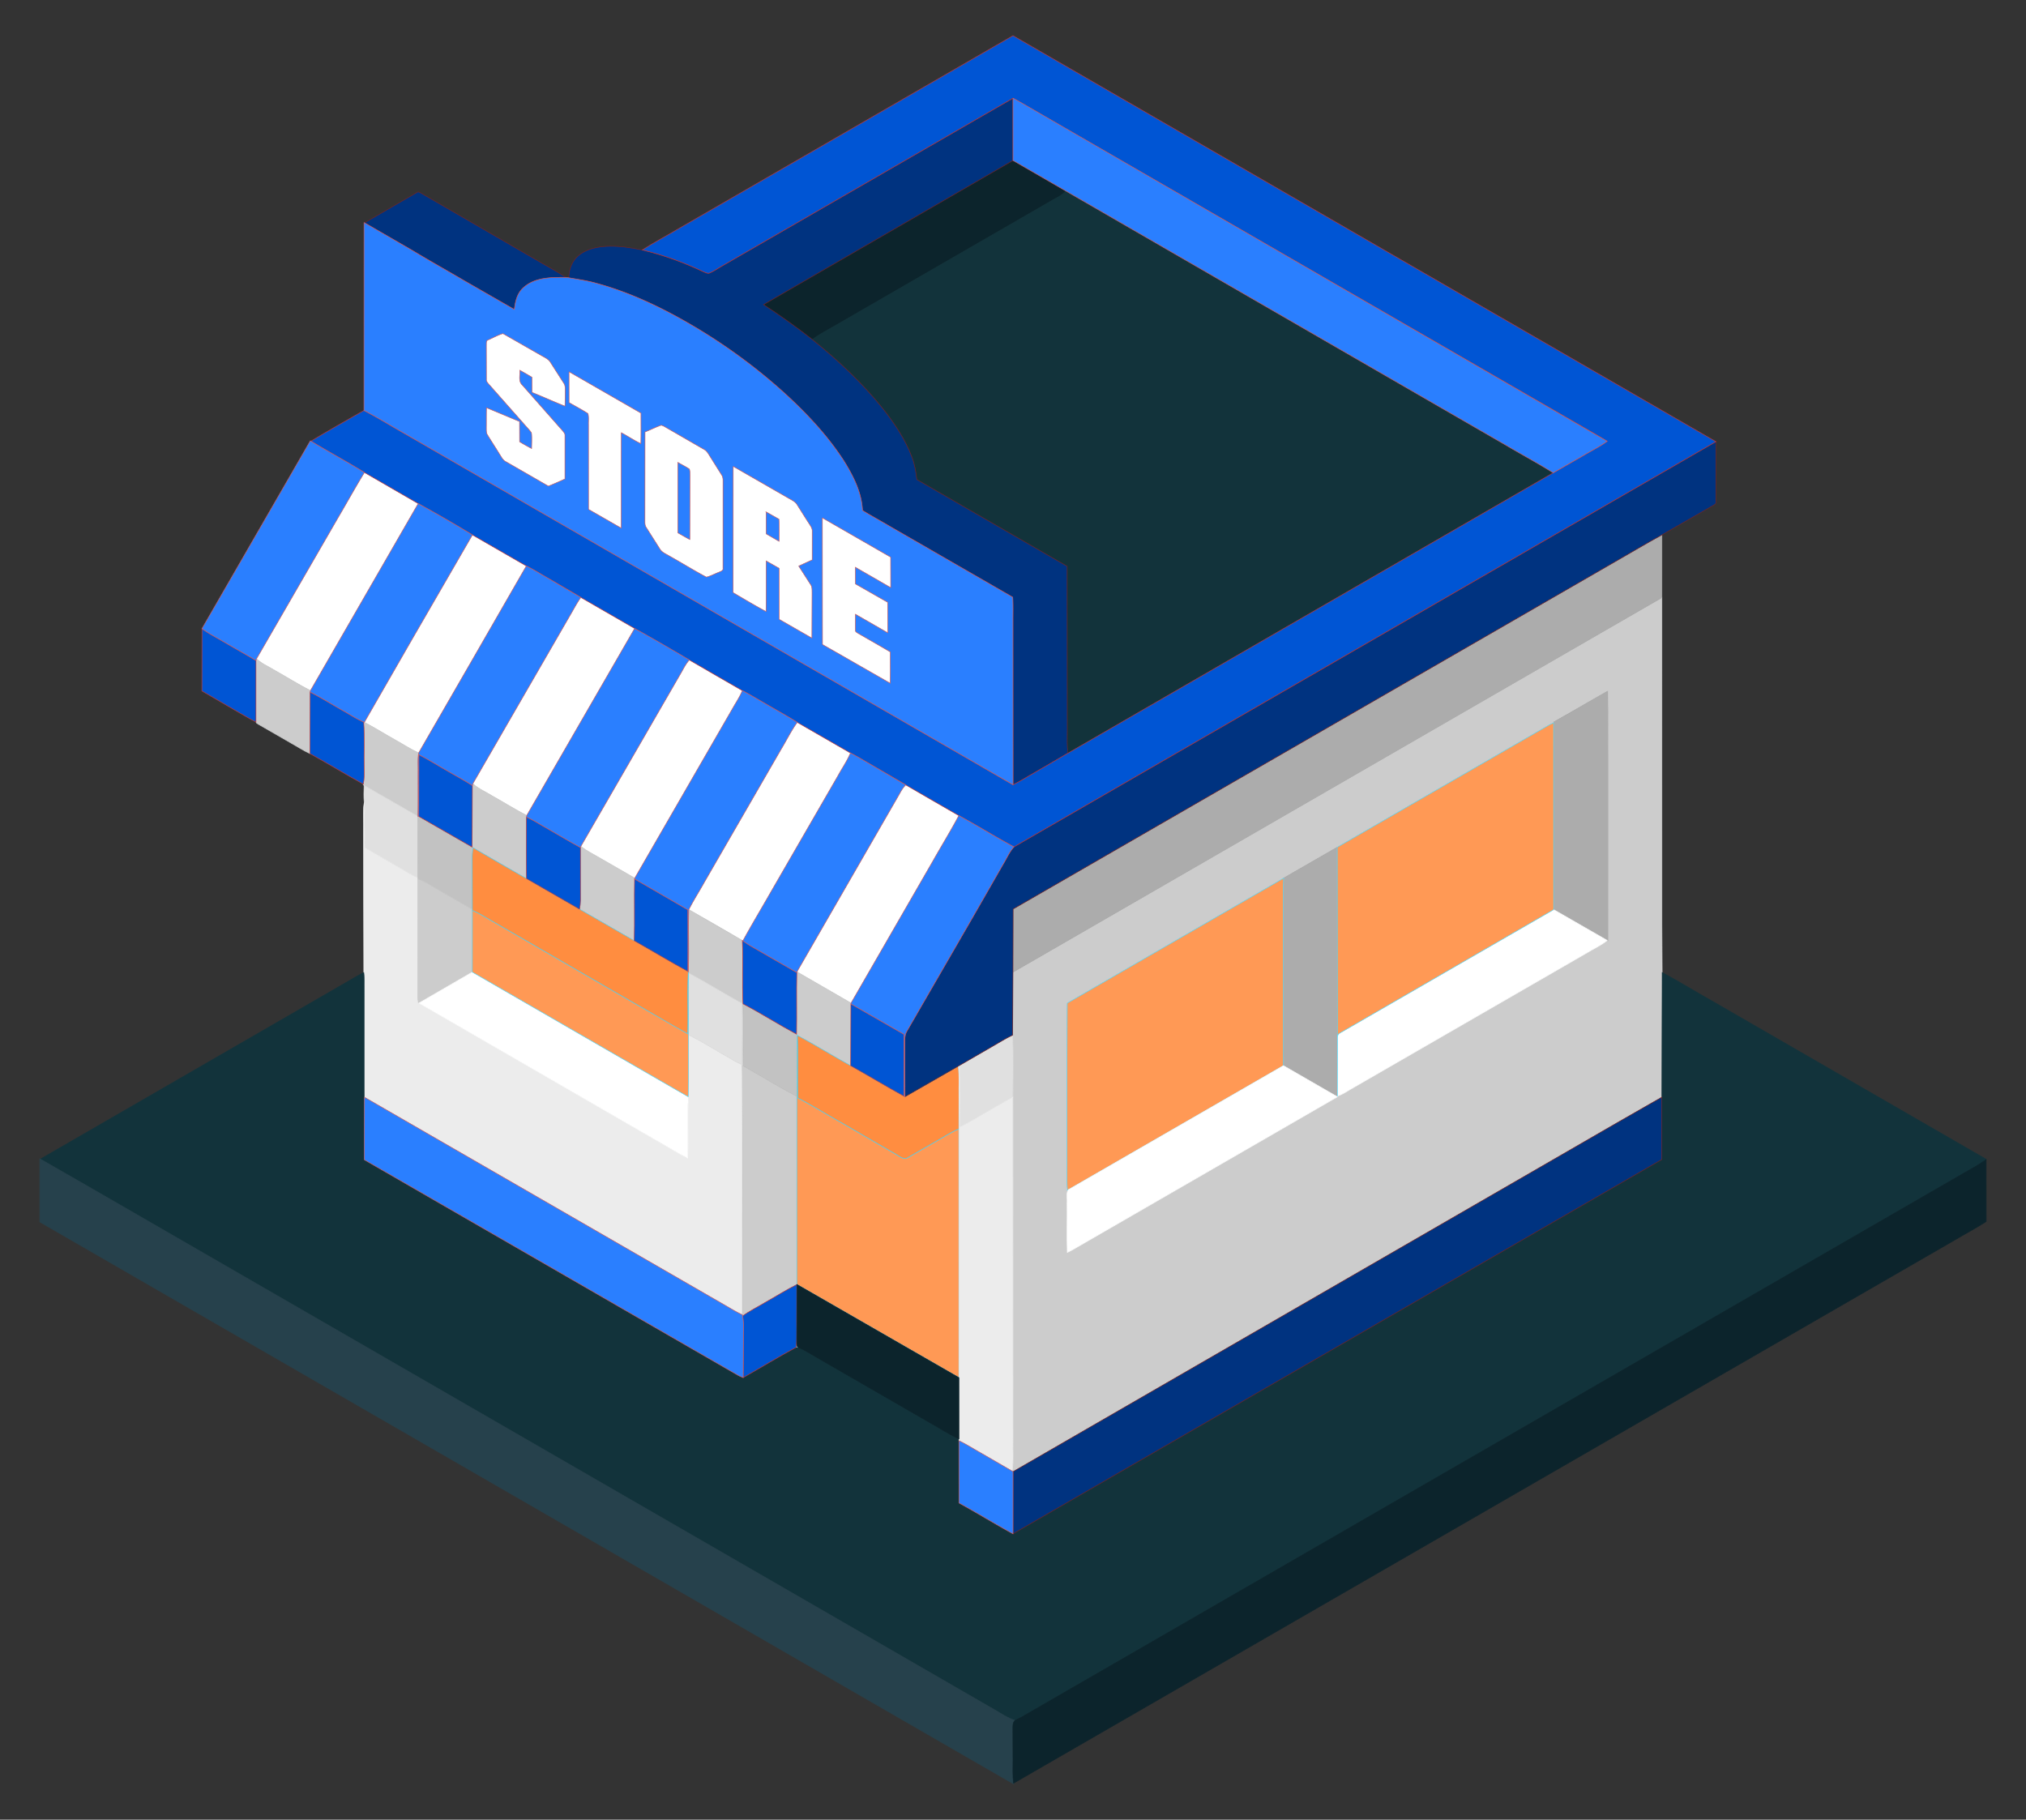 <svg xmlns="http://www.w3.org/2000/svg" viewBox="0 0 1853.955 1665.281"><rect x="0" y="0" width="1853.955" height="1665.281" fill="#333333" stroke="none"/><style><![CDATA[.B{fill:#fff}.C{stroke:#fff}.D{stroke-width:.5}.E{fill:#ccc}.F{stroke:#ccc}.G{fill:#0c242c}.H{stroke:#0c242c}.I{fill:#acacac}.J{stroke:#acacac}.K{fill:#e0e0e0}.L{stroke:#e0e0e0}]]></style><g class="D"><path d="M747.617 250.393l179.366-103.52 48.315 27.842c-2.948 3.586-7.106 5.717-11.124 7.83L766.024 296.97c-7.622 4.478-15.582 8.44-22.707 13.724-14.362-11.31-29.306-21.88-44.58-31.934l48.88-28.368z" class="G H"/><path fill="#12333b" stroke="#12333b" d="M975.298 174.715l98.17 56.857 304.72 175.93c14.325 8.476 29.006 16.38 43.124 25.195L977.317 689.253c-1.145-6.974-.582-14.043-.657-21.064l-.122-149.957-137.547-79.367c-.873-7.04-1.952-14.118-4.543-20.745-6.026-15.902-15.564-30.19-26.002-43.5-18.98-23.88-41.415-44.813-65.127-63.925 7.125-5.285 15.085-9.246 22.707-13.724l198.15-114.427c4.016-2.113 8.174-4.244 11.122-7.83z"/><path d="M446.886 311.024c4.44-1.887 8.683-4.44 13.348-5.707 11.856 6.364 23.364 13.442 35.107 20.05 3.05 1.84 6.702 3.23 8.505 6.533l12.08 18.85c1.4 1.962 1.183 4.44 1.22 6.73l-.16 14.24c-10.147-4-20.06-8.552-30.18-12.597-.122-4.628-.122-9.256-.084-13.883-3.652-2.215-7.36-4.346-11.095-6.4.47 4.468-1.577 10.016 2.197 13.452l36.92 41.875c1.117 1.305 2.412 2.722 2.197 4.6v39.576c-4.984 2.3-10.025 4.496-15.113 6.57l-38.9-22.388c-2.713-1.342-4.055-4.158-5.613-6.58-3.633-6.017-7.557-11.865-11.2-17.882-1.324-2.018-1.05-4.487-1.098-6.768l.15-18.154c10.175 3.952 20.126 8.486 30.226 12.635l.075 18.54c3.614 2.14 7.247 4.27 11.002 6.167.02-4.487.263-8.983-.028-13.452-.075-1.408-1.286-2.366-2.046-3.426l-36.543-41.35c-1.192-1.502-2.976-2.93-2.77-5.05l-.066-31.024c.157-1.804-.5-4.554 1.846-5.136zm73.8 29.193l65.83 37.876-.103 27.954c-6.148-3.004-11.856-6.806-17.873-10.035l-.084 87.3-29.935-17.17-.038-77.677c-.113-3.314.385-6.72-.45-9.96-5.604-3.633-11.546-6.73-17.328-10.072l-.02-28.206zm69.53 55.14c4.994-1.915 9.734-4.468 14.803-6.167 2.32.563 4.28 2.028 6.355 3.163l32.76 18.915c2.675 1.37 4.074 4.13 5.613 6.57l10.504 16.718c1.117 1.615 1.37 3.576 1.333 5.5l-.038 79.864c.526 2.44-2.206 3.032-3.858 3.84-3.792 1.408-7.36 3.473-11.302 4.412-11.546-6.102-22.65-13.057-34.065-19.422-3.023-1.887-6.73-3.182-8.57-6.45l-12.372-19.525c-1.286-1.755-1.258-3.97-1.25-6.026l.086-81.384m30.047 27.776l.02 64.498c3.65 2.046 7.247 4.196 10.964 6.14l.085-59.344c-.085-1.718.113-3.5-.498-5.135-3.35-2.328-7.068-4.065-10.57-6.158zm50.653 3.7l51.74 29.747c2.516 1.436 5.304 2.807 6.796 5.435l10.955 17.253c1.277 2.075 2.92 4.177 2.816 6.76l-.02 26.368-12.325 5.66 10.908 17c1.54 2.13 1.202 4.862 1.277 7.34l-.13 41.566c-10.12-5.5-19.966-11.462-29.963-17.17l-.094-46.72-11.78-6.712-.14 46.287C690.76 554.2 680.83 548.25 670.86 542.39l.065-115.553m30.114 41.603l.056 20.116 11.8 6.824c.084-6.76.225-13.527-.113-20.285-3.98-2.112-7.847-4.43-11.752-6.655zm-391.382 4.846l23.843-40.87 49.178 28.433-98.62 171.162c-11.33-5.867-22.163-12.635-33.267-18.896-5.37-3.36-11.48-5.7-15.986-10.28l74.852-129.55zm442.878.647l62.46 35.943c.178 9.293.047 18.586.075 27.9l-32.366-18.643.103 15.282c9.903 5.426 19.544 11.33 29.438 16.793.282 9.293.113 18.605.094 27.917l-29.57-17c.047 4.947-.17 9.894.02 14.85-.16 1.248 1.23 1.793 2.056 2.422l29.898 17.32-.122 28.583c-20.84-11.48-41.18-23.87-61.982-35.445l-.105-115.92zm-375.376 111l55.167-95.4 49.282 28.405-98.544 171.087c-7.5-3.436-14.37-8.035-21.6-12.006-9.387-5.257-18.502-11.02-28.048-15.977l43.733-76.1zm144.466-21.693c3.267-5.52 6.186-11.255 9.903-16.493l49.188 28.424-98.742 171.143c-10.833-5.66-21.205-12.147-31.86-18.126-5.8-3.642-12.325-6.26-17.413-10.973l88.923-153.975z" class="B C"/><path d="M1336.893 652.935l183.9-106.054.02 299.66.216 43.5-.272 114.042c-13.864 7.52-27.363 15.705-41.077 23.496L926.993 1346.8l-.732-.507c1.324-8.833.47-17.77.695-26.65l-.075-315.6-.206-56.754c.638-19.187.113-38.402.282-57.608l409.936-236.738m84.812 7.828v.788c-1.53.657-3.032 1.333-4.468 2.122l-242.625 139.95c-3.22 2.018-6.515 3.896-9.8 5.792l-188.2 108.654c-.48 16.82-.075 33.67-.207 50.502v88.238c.207 10.823-.44 21.674.357 32.48l.798-.46c-2.178 3.483-.76 8.14-1.117 12.1l.225 45.283c3.182-1.492 6.26-3.2 9.255-5.03l237.95-137.425.01-.657c5.435-1.784 10.006-5.322 15-7.988l212.465-122.64c6.44-4 13.48-7.068 19.394-11.846l.6.33.01-158.968-.197-69.473-49.45 28.252zm-1187.47-56.376l.573-1.55c4.506 4.6 10.617 6.918 15.986 10.28 11.105 6.26 21.937 13.03 33.267 18.896l-.216 1.38-.113 56.33c-6.008-2.788-11.565-6.44-17.338-9.66l-29.747-17.13c-.826-.676-2.16-1.014-2.422-2.16l.01-56.388z" class="E F"/><path d="M623.146 615.95c2.356-4.102 4.44-8.43 7.66-11.95 16.024 9.584 32.216 18.905 48.503 28.04-2.253 5.49-5.595 10.43-8.505 15.582L580.85 803.623 547.75 784.54c-5.454-3.257-11.302-5.923-16.174-10.053l91.57-158.536z" class="B C"/><path d="M1421.705 660.763c16.7-9.05 32.873-19.01 49.45-28.255.45 23.148.066 46.315.197 69.473l-.01 158.968-.59-.33-49-28.18-.047-171.677z" class="I J"/><path d="M332.854 660.782l.573.263c9.547 4.956 18.66 10.72 28.048 15.977 7.22 3.97 14.08 8.57 21.6 12.006-.93 5.52-.413 11.142-.507 16.71l-.15 41.32-50.08-28.753.13-.713c.948-4.515.798-9.152.75-13.733-.254-14.362.412-28.743-.357-43.077z" class="E F"/><path d="M714.67 685.94c5.03-8.242 9.218-17.028 14.897-24.857l48.634 28.03c-2.994 7.33-7.622 13.836-11.377 20.773l-62.19 107.725-24.847 43.434-.48-.33c-16.164-9.678-32.526-19.056-48.953-28.292 4.337-8.6 9.584-16.7 14.25-25.12L714.67 685.94z" class="B C"/><path d="M432.27 718.906l.432-1.7c5.088 4.712 11.602 7.33 17.413 10.973 10.654 5.98 21.027 12.466 31.86 18.126l-.207 1.446.056 56.322-48.906-28.32-.864-.535c.395-18.763-.055-37.547.217-56.32z" class="E F"/><path d="M333.135 718.756l49.272 28.302.038 56.388c-6.74-3.032-12.888-7.162-19.31-10.767l-29.147-16.86c-.78-13.77.573-27.598-.742-41.34-.45-5.23-.27-10.486-.112-15.724z" class="K L"/><path d="M822.703 727.29c1.737-3.173 3.5-6.43 6.186-8.927 16.014 9.593 32.216 18.896 48.502 28.04-7.52 14.156-15.948 27.814-23.824 41.772l-74.805 129.784-49.113-28.386.047-.873 93.007-161.41z" class="B C"/><path fill="#ececec" stroke="#ececec" d="M333.248 734.48c1.314 13.743-.038 27.57.742 41.34l29.147 16.86c6.42 3.605 12.57 7.735 19.31 10.767l.01.854-.01 107.988c.038 1.737.122 3.5.3 5.257l.582.44 234.383 135.482c3.774 2.253 7.603 4.402 11.565 6.336.62-18.7-.338-37.426.48-56.106.685-18.924.066-37.867.33-56.79 14.72 7.66 28.78 16.53 43.246 24.67 1.906 1.014 3.867 1.915 5.84 2.826.507 21.205.094 42.42.225 63.634l-.066 165.2c-6.15-2.797-11.818-6.458-17.685-9.772l-328.12-189.307c-.347 19.074-.094 38.158-.13 57.232-.563-22.172-.075-44.363-.207-66.535l.01-91.992c-.028-4.3.13-8.58-.3-12.84l-.32-128.902c.307-8.88-.725-17.825.664-26.64z"/><path fill="#c2c2c2" stroke="#c2c2c2" d="M382.407 747.058l.788.094 48.86 28.076a40.49 40.49 0 0 0 .864.535c-.544 3.22-.826 6.486-.798 9.762l.122 46.813-33.83-19.525c-5.163-3.117-10.335-6.28-15.958-8.514l-.01-.854-.037-56.387z"/><path d="M531.125 775.547l.45-1.06c4.872 4.13 10.72 6.796 16.174 10.053l33.098 19.084-.16.742c-.357 18.85.188 37.717-.263 56.566l-50.08-28.865c.516-2.657.826-5.35.826-8.054l-.046-48.465z" class="E F"/><path d="M1174.61 803.624l49.075-28.236.197 228.366-49.422-28.518-.056-144.653c.066-8.983-.207-17.976.206-26.96z" class="I J"/><path d="M382.454 804.3c5.623 2.234 10.795 5.397 15.958 8.514l33.83 19.525-.028 57.3-48.878 28.358-.582-.44c-.188-1.755-.272-3.52-.3-5.257l.01-107.988zm247.9 28.123l48.953 28.292c.78 19.3-.422 38.674.62 57.974.94 18.962-.047 37.98.47 56.97 16.315 9.124 32.207 19.027 48.756 27.73l-.038 172.195c-9.8 4.9-19.027 10.823-28.583 16.155-6.975 4.234-14.38 7.8-21 12.588l-.197-1.1.066-165.2-.225-63.634-.244-56.115c-16.4-9.03-32.3-18.962-48.803-27.823l-.272-.78c.882-19.066-.16-38.188.497-57.262z" class="E F"/><path d="M1226.456 945.226l195.296-112.784 49 28.18c-5.914 4.778-12.954 7.857-19.394 11.846l-212.465 122.64c-4.994 2.666-9.565 6.205-15 7.988l.056-53.356c-.234-1.97.723-3.67 2.507-4.515z" class="B C"/><path fill="#c2c2c2" stroke="#c2c2c2" d="M729.143 890.02l.554-1.324-.047.873-.01 57.092c-1.033 18.887-.113 37.82-.488 56.725-16.55-8.702-32.44-18.605-48.756-27.73-.516-19 .47-38.008-.47-56.97 16.624 8.692 32.44 18.85 48.962 27.73l.253-56.396z"/><path d="M383.337 917.985l48.878-28.358 197.55 114.07c-.817 18.68.14 37.407-.48 56.106-3.96-1.934-7.79-4.083-11.565-6.336L383.337 917.985z" class="B C"/><path d="M729.65 889.57l49.113 28.386-.113.788-.178 56.547c-16.446-8.927-32.282-18.943-48.812-27.7l-.02-.92.01-57.09z" class="E F"/><path fill="#12333b" stroke="#12333b" d="M313.225 901.145c6.57-3.68 12.935-7.744 19.675-11.124.432 4.262.272 8.552.3 12.84l-.01 91.992.207 66.535 91.43 52.567 250.538 144.672a35.93 35.93 0 0 0 4.693 2.103l48.484-27.748 1.943.103c6.12 2.43 11.574 6.158 17.29 9.378l101.2 58.396c9.556 5.257 18.66 11.35 28.536 16.014l-.02 1.577.028 57.016c16.652 9.105 32.78 19.15 49.46 28.208l83.694-48.174 510.08-294.413v-57.017l.272-114.042c14.916 7.96 29.344 16.85 44.08 25.176l252.5 145.78-2.243 1.67c-6.092 4.177-12.597 7.68-18.98 11.35l-861.123 497.18c-2.12 1.127-4.3 2.13-6.42 3.257-5.96-1.83-11.18-5.266-16.484-8.43l-875.4-505.263 276.278-159.606z"/><path d="M630.13 890.463c16.493 8.86 32.394 18.793 48.803 27.823.582 18.69.047 37.407.244 56.115-1.97-.91-3.933-1.812-5.84-2.826-14.465-8.138-28.527-17.01-43.246-24.67l.038-56.443z" class="K L"/></g><path d="M1417.237 663.673c1.436-.8 2.938-1.464 4.468-2.122l.047 170.9-195.296 112.784c-1.784.845-2.74 2.544-2.506 4.515l-.065 54.013-.197-228.366 193.55-111.714zM1164.82 809.415l9.8-5.792c-.413 8.983-.14 17.976-.207 26.96l.056 144.653-197.7 114.052c-.798-10.804-.15-21.656-.357-32.48V968.57l.207-50.502 188.2-108.653zm-732.577 23.768c5.914 2.262 11.142 5.857 16.652 8.918l131.502 75.96 48.906 27.926c.6-18.718-.507-37.492.535-56.18l.02-.122.272.78-.038 56.444c-.263 18.924.357 37.867-.33 56.8l-197.55-114.07.03-56.444zm296.9 170.205c.375-18.905-.544-37.84.488-56.725l.02.92c.732 19.055-.197 38.15.47 57.204 13.827 7.294 27.1 15.564 40.74 23.167l49.338 28.62c3.182 1.746 6.927 5.172 10.664 2.732l30.376-17.507c5.304-3.06 10.513-6.336 16.193-8.683l.038 227.653-148.183-85.224c-.347 17.694.066 35.408-.206 53.1.038 1.558-.216 3.5 1.4 4.43l-1.943-.103c1.07-10.495.272-21.083.516-31.615l.056-25.786.037-172.196z" fill="#f95" stroke="#5df" class="D"/><path d="M432.12 785.526a55.65 55.65 0 0 1 .798-9.762c16.155 9.697 32.535 19 48.906 28.32l98.6 56.848 49.14 28.105.272.77c-1.042 18.7.066 37.463-.535 56.18-16.52-8.9-32.535-18.727-48.906-27.926L448.893 842.1c-5.5-3.06-10.74-6.655-16.652-8.918v-.845l-.123-46.815zm297.54 162.056c16.53 8.767 32.366 18.783 48.812 27.7l48.962 28.02.713.366 48.916-28.048c.845 9.2.33 18.445.46 27.663l-.085 29.822c-5.68 2.347-10.9 5.623-16.193 8.683l-30.376 17.507c-3.736 2.44-7.48-.986-10.664-2.732l-49.338-28.62c-13.65-7.603-26.912-15.873-40.74-23.167-.665-19.054.264-38.147-.468-57.203z" fill="#ff8d40" stroke="#51d2f2" class="D"/><g class="D"><path d="M907.768 957.823c6.308-3.5 12.344-7.52 18.905-10.542.563 18.905.225 37.84.206 56.754-16.427 8.73-32.075 18.887-48.568 27.494-.432-18.858-.197-37.736-.103-56.594l29.56-17.112z" class="K L"/><path fill="#ececec" stroke="#ececec" d="M877.063 975.63l1.145-.695.103 56.594c16.493-8.608 32.14-18.765 48.568-27.494l.075 315.61c-.225 8.88.63 17.816-.695 26.65l-28.93-16.756c-6.618-3.69-12.992-7.83-19.835-11.086l.02-1.577.01-313.58c-.13-9.22.387-18.465-.458-27.664z"/><path d="M977.57 1088.828l196.892-113.592 49.422 28.518-237.95 137.425c-2.994 1.83-6.073 3.54-9.255 5.03-.507-15.094-.056-30.198-.225-45.283.355-3.96-1.062-8.616 1.116-12.1z" class="B C"/><path d="M1477.22 514.45l43.584-24.94-.01 57.373-593.838 342.793.13-57.75L1477.22 514.45z" class="I J"/></g><path d="M661.35 243.07L926.955 89.876l.028 56.998L698.74 278.76c15.273 10.053 30.217 20.623 44.58 31.934 23.7 19.112 46.146 40.045 65.127 63.925 10.438 13.3 19.975 27.598 26.002 43.5 2.6 6.627 3.67 13.705 4.543 20.745L976.54 518.23l.122 149.957c.075 7.02-.488 14.1.657 21.064-9.97 6.167-20.238 11.8-30.357 17.713-6.665 3.698-13.03 7.923-19.93 11.2l-.085-149.47c-.028-7.388.197-14.766-.206-22.144l-112.625-64.92-24.847-14.465c-.713-16.446-8.4-31.484-16.906-45.208-14.587-22.65-33.117-42.495-52.858-60.715-25.645-23.43-53.73-44.184-83.582-61.954-28.17-16.718-57.965-31.25-89.664-39.904-8.448-2.47-17.178-3.67-25.824-5.2.207-7.33 2.694-14.916 8.373-19.835 7.923-7.03 19-8.805 29.23-9.04 10.016-.103 19.957 1.464 29.747 3.436 19.44 4.656 38.3 11.565 56.34 20.135 1.643.6 3.464 1.727 5.247.93 4.253-1.744 7.96-4.55 11.98-6.738zm-279.928-66.918c1.126-1.098 2.47-.197 3.586.394L489.1 236.848c9.622 5.726 19.562 10.945 28.987 17-13.207-.066-28.142-.253-38.684 9.002-6.045 4.984-7.94 12.916-8.73 20.36l-44.644-25.617-48.596-28.34-43.865-25.373 47.854-27.738zm826.148 437.47l362.647-209.46-.056 55.665c.17 1.67-1.765 2.197-2.825 2.985l-46.53 26.697c-14.72 7.96-29.034 16.67-43.584 24.94L927.087 831.926l-.13 57.75-.282 57.608c-6.56 3.023-12.597 7.04-18.905 10.542l-29.56 17.112c-.3.17-.864.526-1.145.695l-48.916 28.048-.084-45.433c.075-4.834-.732-10.072 1.793-14.456l60.518-104.72 27.7-48.324c3.22-5.247 5.613-11.067 9.753-15.695l279.74-161.43zm272.1 413.948l41.077-23.496v57.017l-593.773 342.587.01-56.876 552.687-319.232z" fill="#003380" stroke="#782121" class="D"/><g class="D"><path fill="#26414c" stroke="#26414c" d="M36.404 1060.45l.544.3 47.02 26.997 828.39 478.266c5.304 3.163 10.523 6.6 16.484 8.43-2.31 2.01-1.943 5.247-2 8.016l.113 28.18c.047 7.087-.422 14.212.526 21.28l.084.704-891.17-514.35v-57.822z"/><path d="M1815.366 1062.657l2.13-1.342.028 56.585c-9.715 6.27-20.032 11.65-29.963 17.59L927.5 1631.92c-.948-7.068-.48-14.193-.526-21.28l-.113-28.18c.047-2.77-.32-6.008 2-8.016 2.12-1.126 4.3-2.13 6.42-3.257l861.123-497.18c6.384-3.67 12.89-7.173 18.98-11.35z" class="G H"/><path d="M619.823 209.935l307.142-177.3 643.252 371.536L927.83 775.05c-17.047-9.124-33.427-19.46-50.436-28.65l-48.502-28.04c-13.104-7.96-26.537-15.348-39.735-23.148-3.605-2.12-7.237-4.196-10.955-6.102l-48.634-28.03c-10.307-6.45-21.008-12.23-31.465-18.417-6.26-3.558-12.4-7.322-18.793-10.626L630.806 604l-99.278-57.25c-13.5-8.364-27.476-15.892-41.106-24.02-2.9-1.7-5.84-3.267-8.814-4.787l-49.282-28.405c-16.324-9.94-32.9-19.46-49.648-28.687L333.5 432.416c-16.117-9.93-32.826-18.868-49-28.696 16.033-9.622 32.3-18.85 48.55-28.114 13.508 7.06 26.453 15.122 39.735 22.594L562.09 507.38l364.94 210.775c6.9-3.267 13.264-7.5 19.93-11.2l30.357-17.713L1421.3 432.698c9.32-5.163 18.492-10.607 27.738-15.92 7.2-4.337 14.83-7.97 21.618-12.973-14.747-9.04-29.935-17.347-44.86-26.105L926.954 89.876 661.35 243.07c-4.018 2.187-7.725 4.994-11.978 6.74-1.784.798-3.605-.338-5.247-.93-18.042-8.57-36.9-15.48-56.34-20.135 10.402-6.712 21.394-12.485 32.04-18.812zM184.737 632.35l.084-57.054c6.167 4.553 13.038 8.007 19.628 11.893l29.785 17.197-.01 56.388c-7.012-3.5-13.64-7.735-20.482-11.565l-29.006-16.86zm99.107 1.04c10.297 5.182 20.06 11.368 30.104 17.028 6.3 3.454 12.26 7.566 18.905 10.363.77 14.334.103 28.715.357 43.077.047 4.58.197 9.218-.75 13.733-16.4-9.04-32.366-18.793-48.728-27.87l.113-56.33zm99.418 57.196c8.627 4.478 16.897 9.603 25.335 14.4 7.866 4.684 16.014 8.88 23.674 13.92l-.216 56.322-48.86-28.076.066-56.567zm98.506 57.176c5.426 2.328 10.4 5.5 15.507 8.458l33.85 19.328.047 48.465c0 2.703-.3 5.398-.826 8.054l-48.52-27.983c-.318-18.765-.234-37.558-.056-56.322zm98.92 56.603L629.5 832.63c.45 18.793.244 37.604.066 56.406-16.568-9.012-32.695-18.85-49.14-28.105.45-18.848-.093-37.716.263-56.565zm98.62 56.35l.48.33 6.75 4.45 42.607 24.528c-.432 18.783.103 37.595-.253 56.397-16.52-8.88-32.338-19.037-48.962-27.73-1.043-19.3.16-38.665-.62-57.974zm99.342 58.03l48.474 27.767c.497 18.924-.16 37.876.3 56.8-16.484-9.05-32.573-18.802-48.962-28.02l.178-56.548zm-78.118 272.992c9.556-5.332 18.793-11.246 28.583-16.155l-.056 25.786c-.244 10.532.554 21.12-.516 31.615-16.38 8.843-32.3 18.567-48.484 27.748.404-12.278.085-24.566.178-36.834-.113-6.533.563-13.123-.704-19.572 6.618-4.796 14.024-8.354 21-12.588z" fill="#0055d4" stroke="#c83737"/><path d="M729.294 1175.545l148.183 85.224.038 56.106c-9.875-4.665-18.98-10.757-28.536-16.014l-101.2-58.396c-5.717-3.22-11.17-6.946-17.29-9.378-1.615-.93-1.36-2.872-1.4-4.43l.206-53.11z" class="G H"/><path d="M926.955 89.876l4.956 2.657 538.756 311.272c-6.787 5.003-14.428 8.636-21.618 12.973l-27.738 15.92c-14.118-8.814-28.8-16.718-43.124-25.195l-451.204-260.63-.028-56.997zM333.098 203.608l.47.282 43.865 25.373c16.033 9.734 32.423 18.85 48.596 28.34l44.644 25.617c.8-7.444 2.685-15.376 8.73-20.36 10.542-9.256 25.476-9.068 38.684-9.002a22.63 22.63 0 0 1 2.347.329c8.645 1.52 17.375 2.722 25.824 5.2 31.7 8.655 61.494 23.186 89.664 39.904 29.85 17.77 57.936 38.524 83.582 61.954 19.74 18.22 38.27 38.064 52.858 60.715 8.505 13.724 16.193 28.762 16.906 45.208 8.148 5.04 16.606 9.575 24.847 14.465l112.625 64.92c.404 7.378.178 14.756.206 22.144l.085 149.47L372.777 398.2c-13.283-7.472-26.227-15.535-39.735-22.594l.056-171.998m113.788 107.416c-2.347.582-1.7 3.332-1.85 5.135l.066 31.024c-.207 2.12 1.577 3.548 2.77 5.05l36.543 41.35c.76 1.06 1.97 2.018 2.046 3.426.3 4.468.047 8.965.028 13.452-3.755-1.896-7.388-4.027-11.002-6.167l-.075-18.54-30.226-12.635c-.207 6.045-.075 12.1-.15 18.154.047 2.28-.225 4.75 1.098 6.768 3.633 6.017 7.557 11.865 11.2 17.882 1.558 2.422 2.9 5.238 5.613 6.58l38.9 22.388a364.01 364.01 0 0 0 15.113-6.571v-39.576c.216-1.868-1.08-3.285-2.197-4.6l-36.92-41.875c-3.774-3.436-1.727-8.983-2.197-13.452 3.736 2.065 7.444 4.196 11.095 6.4l.084 13.883c10.12 4.046 20.032 8.608 30.18 12.597.17-4.75.122-9.5.16-14.24-.037-2.3.178-4.77-1.22-6.73l-12.08-18.85c-1.802-3.304-5.454-4.693-8.505-6.533l-35.107-20.05c-4.662 1.268-8.904 3.82-13.345 5.708m73.8 29.193l.02 28.208c5.782 3.342 11.724 6.44 17.328 10.072.835 3.238.338 6.646.45 9.96l.038 77.677 29.935 17.17.084-87.3c6.017 3.23 11.724 7.03 17.873 10.035.263-9.32.094-18.643.103-27.954l-65.83-37.878m69.53 55.14l-.085 81.385c-.01 2.056-.037 4.27 1.25 6.026l12.372 19.525c1.84 3.267 5.548 4.562 8.57 6.45 11.414 6.364 22.52 13.32 34.065 19.422 3.943-.94 7.5-3.004 11.302-4.412 1.652-.807 4.384-1.4 3.858-3.84l.038-79.864c.037-1.915-.216-3.877-1.333-5.5l-10.504-16.718c-1.54-2.44-2.938-5.2-5.613-6.57l-32.76-18.915c-2.075-1.136-4.036-2.6-6.355-3.163-5.07 1.698-9.8 4.25-14.804 6.166m80.7 31.484l-.066 115.554c9.97 5.857 19.9 11.818 30.104 17.263.32-15.423.056-30.855.14-46.287l11.78 6.712.094 46.72 29.963 17.17.13-41.566c-.075-2.478.263-5.2-1.277-7.34l-10.908-17 12.325-5.66.02-26.368c.103-2.58-1.54-4.684-2.816-6.76-3.745-5.7-7.294-11.508-10.955-17.253-1.493-2.628-4.28-4-6.796-5.435l-51.74-29.748m81.6 47.094l.103 115.92 61.98 35.453c.282-9.528.066-19.056.122-28.583-9.885-5.923-19.938-11.546-29.898-17.32-.826-.63-2.215-1.173-2.056-2.422-.188-4.956.028-9.903-.02-14.85l29.57 17-.094-27.917-29.438-16.793-.103-15.282 32.366 18.643-.075-27.9-62.46-35.943zM283.966 403.4l.526.32c16.183 9.828 32.892 18.765 49 28.696-8.3 13.414-15.826 27.288-23.843 40.87l-74.852 129.55-.573 1.55-29.785-17.197c-6.6-3.886-13.46-7.34-19.628-11.893L283.966 403.4zm336.307 19.732c3.5 2.093 7.22 3.83 10.57 6.158.6 1.633.413 3.417.498 5.135l-.085 59.344c-3.717-1.943-7.312-4.093-10.964-6.14l-.02-64.498zM382.68 460.85c16.737 9.227 33.324 18.746 49.648 28.687l-55.167 95.4-43.734 76.1-.573-.263c-6.646-2.797-12.607-6.9-18.905-10.363-10.044-5.66-19.807-11.846-30.104-17.028.047-.338.16-1.033.216-1.38l98.62-171.163zm318.36 7.593l11.752 6.655c.338 6.76.197 13.527.113 20.285l-11.8-6.824-.056-20.116zM481.6 517.94c2.976 1.52 5.923 3.088 8.814 4.787l41.106 24.02c-3.717 5.238-6.637 10.973-9.903 16.493l-88.923 153.974-.432 1.7c-7.66-5.04-15.808-9.237-23.674-13.92-8.44-4.797-16.7-9.922-25.335-14.4l-.066 56.566-.788-.094c.32-13.77.075-27.55.15-41.32.094-5.566-.422-11.2.507-16.7l47.6-82.502 50.943-88.584zm99.107 57.233c16.887 9.274 33.52 19 50.1 28.827-3.22 3.52-5.304 7.848-7.66 11.95l-91.57 158.537-.45 1.06c-11.443-6.158-22.53-12.954-33.85-19.328-5.097-2.948-10.082-6.13-15.507-8.458l.207-1.446 98.74-171.143zm98.59 56.867c6.393 3.304 12.532 7.068 18.793 10.626 10.457 6.186 21.158 11.968 31.465 18.417-5.68 7.83-9.866 16.615-14.897 24.857l-70.064 121.364c-4.665 8.42-9.913 16.52-14.25 25.12-.657 19.074.385 38.196-.497 57.26l-.02.122-.272-.77-.066-56.406-48.812-28.264.16-.742 89.955-156.002c2.908-5.154 6.25-10.1 8.503-15.583zm98.892 57.072c3.717 1.906 7.35 3.98 10.955 6.102l39.735 23.148c-2.685 2.497-4.45 5.754-6.186 8.927l-93.006 161.4-.554 1.324-42.607-24.528c-2.328-1.37-4.543-2.92-6.75-4.45 7.94-14.672 16.606-28.93 24.847-43.434l62.2-107.725c3.753-6.938 8.38-13.443 11.376-20.774zm99.192 57.288c17 9.2 33.4 19.525 50.436 28.65-4.14 4.628-6.533 10.448-9.753 15.695l-27.7 48.324-60.518 104.72c-2.525 4.384-1.718 9.622-1.793 14.456l.084 45.433-.713-.366c-.47-18.924.188-37.876-.3-56.8l-48.474-27.767.113-.788 74.805-129.784c7.875-13.96 16.305-27.617 23.824-41.772zM333.53 1004.158l328.12 189.307c5.867 3.314 11.537 6.974 17.685 9.772l.197 1.1c1.267 6.45.6 13.04.704 19.572l-.178 36.834c-1.624-.6-3.192-1.295-4.693-2.103L333.398 1061.4l.13-57.232zm543.965 314.294c6.843 3.257 13.217 7.397 19.835 11.086l28.93 16.756c.188.122.544.375.732.507l-.01 56.876c-16.68-9.058-32.807-19.103-49.46-28.208l-.03-57.017z" stroke="#d35f5f" fill="#2a7fff"/></g></svg>
